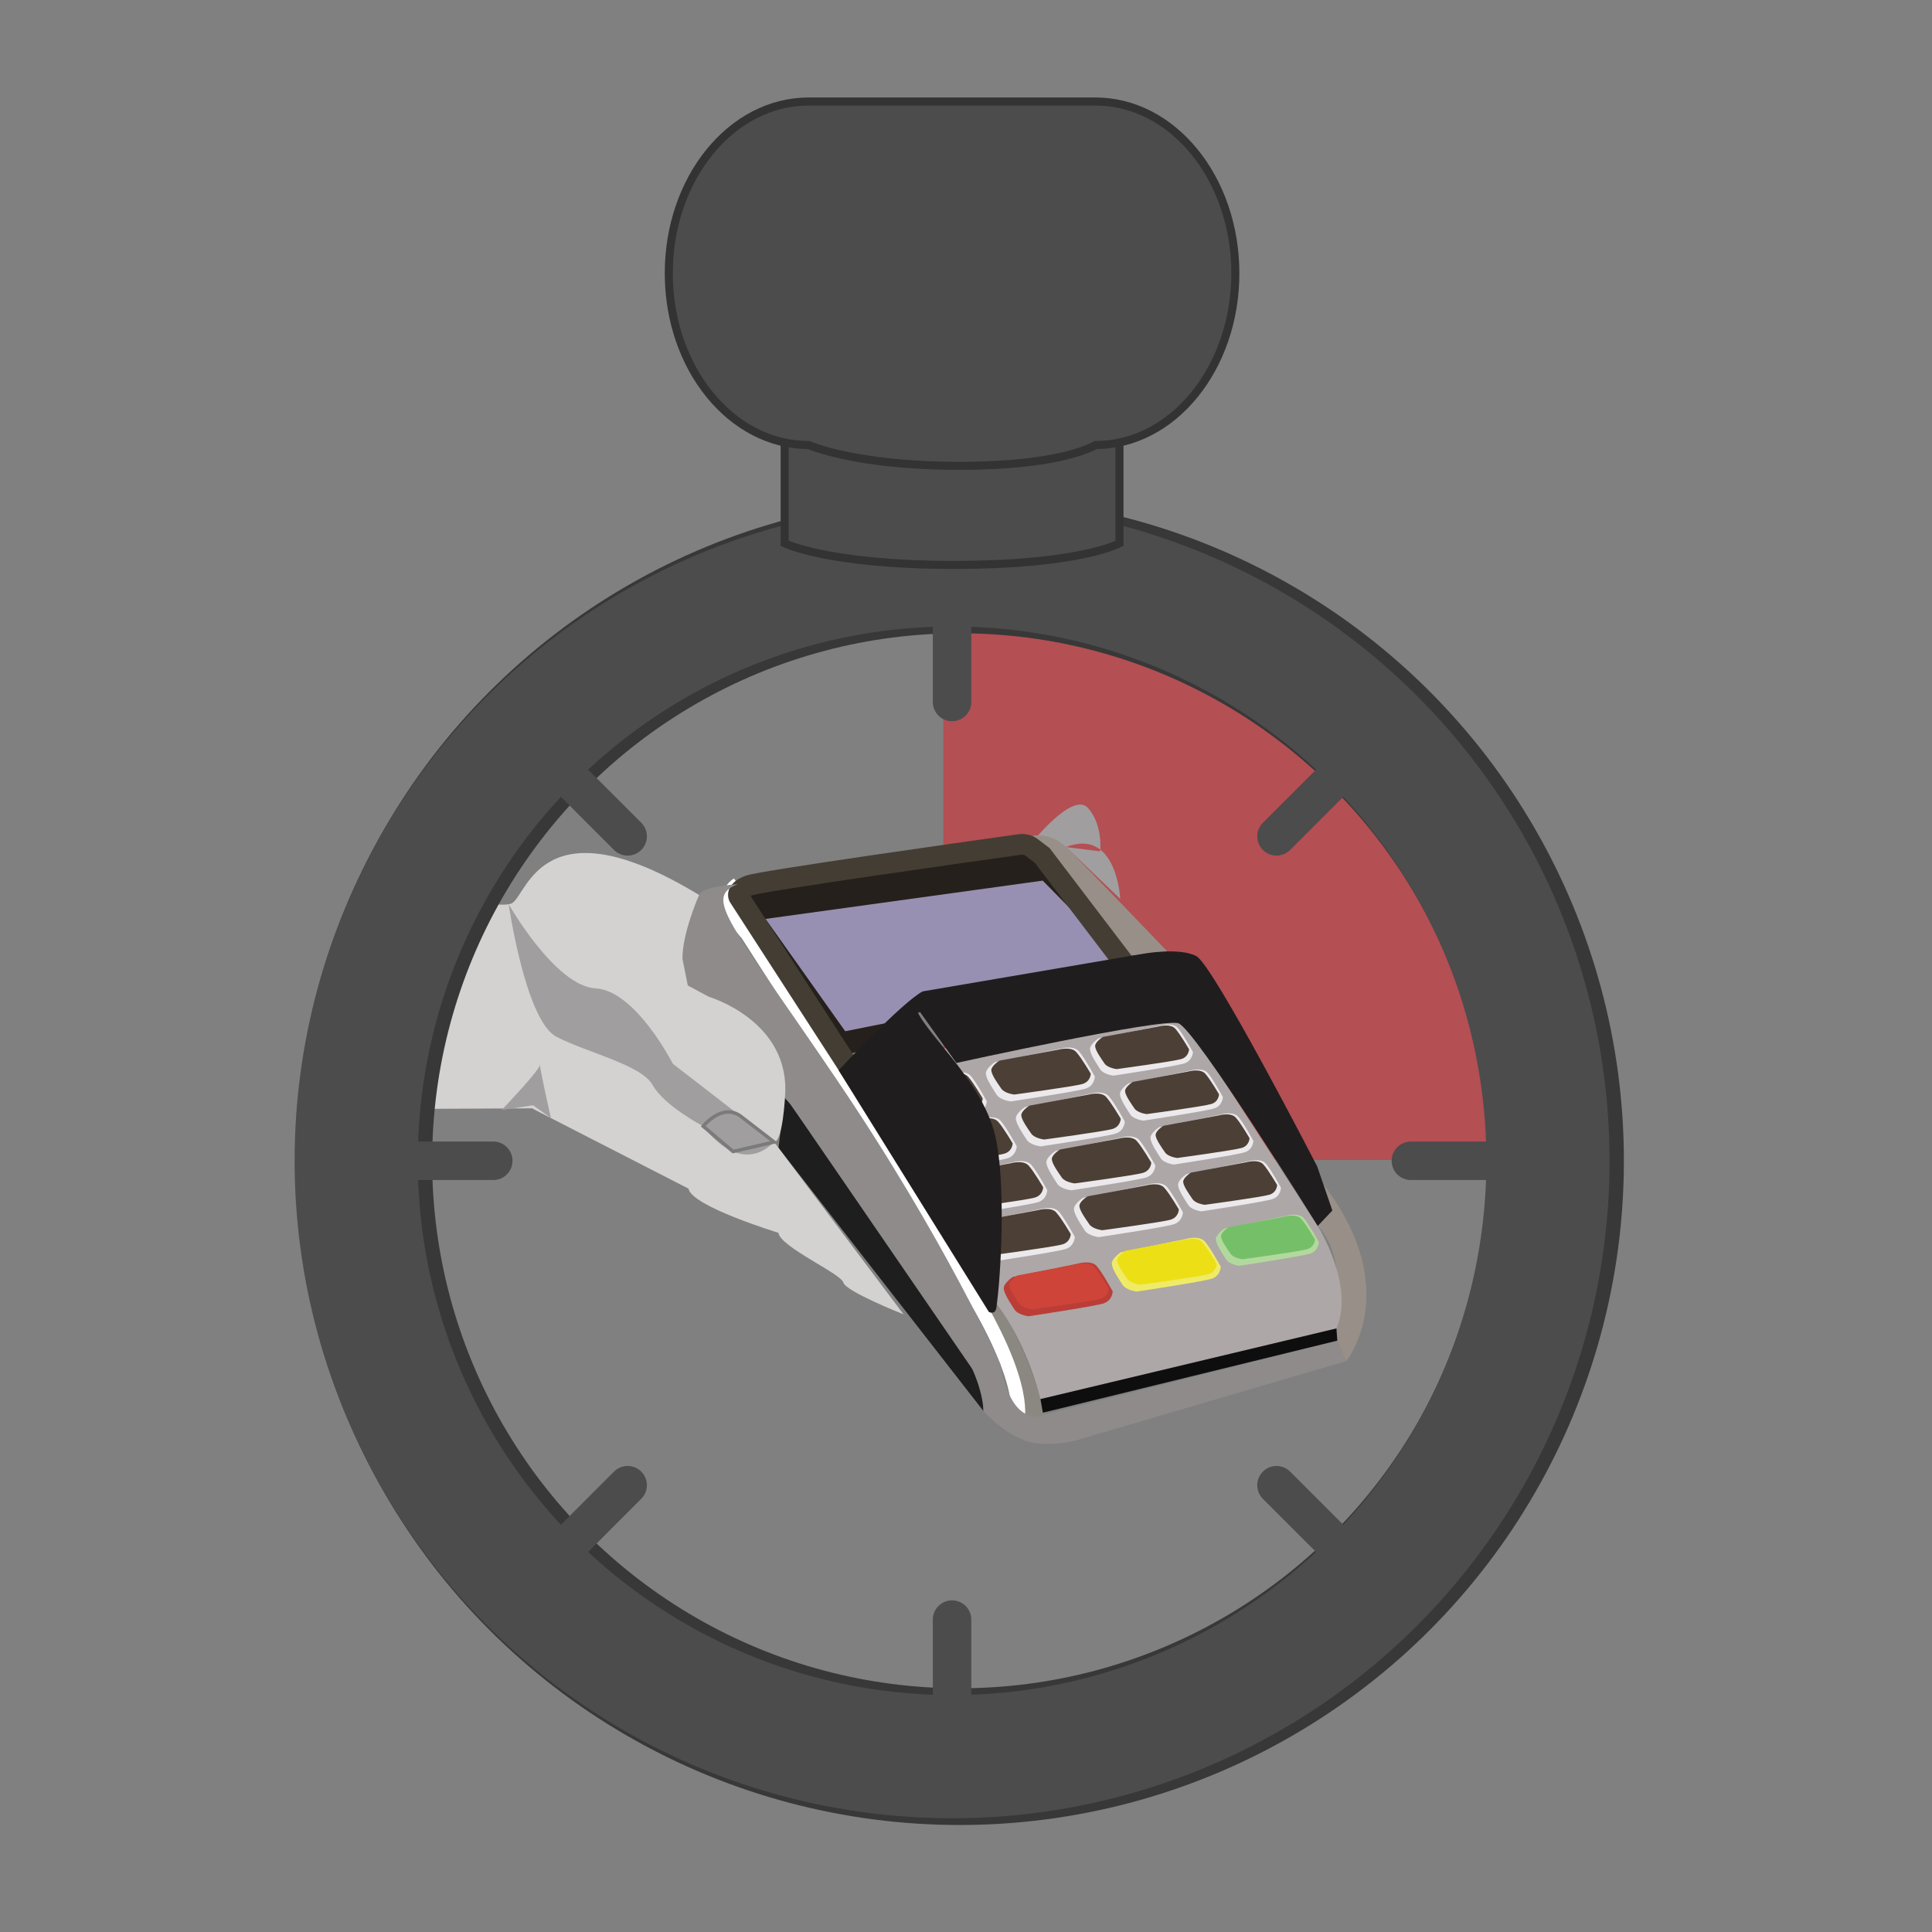 <?xml version="1.0" encoding="utf-8"?>
<!-- Generator: Adobe Illustrator 16.0.0, SVG Export Plug-In . SVG Version: 6.00 Build 0)  -->
<!DOCTYPE svg PUBLIC "-//W3C//DTD SVG 1.1//EN" "http://www.w3.org/Graphics/SVG/1.1/DTD/svg11.dtd">
<svg version="1.1" id="Layer_1" xmlns="http://www.w3.org/2000/svg" xmlns:xlink="http://www.w3.org/1999/xlink" x="0px" y="0px"
	 width="200px" height="200px" viewBox="0 0 200 200" enable-background="new 0 0 200 200" xml:space="preserve">
<rect x="0" y="0" width="200" height="200" fill="#808080" stroke="none"/>
<g>
	<path opacity="0.5" fill="#E81F29" d="M162.482,120.073H97.658V59.314c0,0,25.584-3.595,48.395,16.981
		C165.379,93.729,162.482,120.073,162.482,120.073z"/>
	<g>
		<path fill="#A09E9E" d="M113.887,88.128c0,0,0.332-2.653-1.238-4.466c-1.57-1.812-5.836,3.582-5.836,3.582l3.537,0.441
			c5.283-2.034,5.617,5.371,5.617,5.371l-5.617-5.371"/>
		<path fill="#26201C" d="M74.977,92.647l32.773-5.015l10.854,12.146c0,0-9.021,3.5-13.057,3.971
			c-4.035,0.47-9.627-1.688-15.03,4.697l-5.835,1.462L74.977,92.647z"/>
		<path fill="#9890B2" d="M79.248,95.127l28.694-3.965l8.445,8.599c0,0-7.67,2.456-11.119,2.743
			c-3.447,0.289-8.267-1.391-12.798,3.253l-4.974,0.996L79.248,95.127z"/>
		<path fill="none" stroke="#333333" stroke-width="0.713" stroke-miterlimit="10" d="M55.067,114.734c0,0,1.283-3.079,0.695-5.574
			c-0.586-2.495-0.6-5.439-0.6-5.439"/>
		<path fill="#8B8781" d="M101.307,134.783c0,0,4.934,8.948,4.041,13.526l3.453-0.468c0,0-3.039-9.906-5.535-12.728
			C100.773,132.293,101.307,134.783,101.307,134.783z"/>
		<path fill="#989088" d="M106.9,86.537c0,0,1.75-0.477,3.449,1.148c1.701,1.627,10.49,10.807,10.49,10.807l-4.258,0.521
			L106.9,86.537z"/>
		<path fill="none" stroke="#FFFFFF" stroke-width="1.426" stroke-miterlimit="10" d="M105.234,147.397
			c0,0,1.391-2.811-3.488-11.623c-4.879-8.812-24.4-39.09-24.4-39.09s-3.416-3.574-0.973-5.155"/>
		<path fill="#1E1E1E" d="M80.588,118.823l21.218,27.249c0,0,0.023-3.051-2.697-7.162c-2.721-4.111-17.846-25.396-17.846-25.396
			L80.588,118.823z"/>
		<path fill="none" stroke="#443D33" stroke-width="2.139" stroke-miterlimit="10" d="M88.526,111.456L76.479,92.835
			c0,0-0.371-0.62,1.043-1.163c1.234-0.472,22.573-3.485,28.029-4.25c0.805-0.113,1.271,0.327,1.271,0.327l1.072,0.814
			l10.041,13.186"/>
		<path fill="#989088" d="M136.41,126.91c0,0,1.561,1.402,1.971,4.597c0.408,3.194-0.033,6.014-0.033,6.014l-0.107,0.885
			l1.123,2.492c0,0,5.99-7.38-2.367-18.288"/>
		<path fill="#ADA7A7" d="M138.348,137.521l-30.639,7.312c0,0-0.521-2.346-1.805-5.181c-0.77-1.702-1.812-3.578-3.182-5.23
			c-3.878-4.683-10.958-21.215-10.958-21.215l-1.232-3.449l31.372-5.273l14.506,22.426
			C136.41,126.91,140.26,132.999,138.348,137.521z"/>
		<path fill="#BB3D37" d="M104.852,132.188l6.66-1.363c0,0,1.432-0.449,2.033,0.254c0.602,0.701,1.641,2.607,1.641,2.607
			s-0.018,0.939-0.941,1.242s-7.762,1.331-7.762,1.331s-1.098-0.124-1.469-0.706c-0.369-0.581-1.031-1.54-1.105-2.123
			C103.834,132.847,104.852,132.188,104.852,132.188z"/>
		<path fill="#CE4438" d="M105.324,132.034l6.068-1.129c0,0,1.305-0.376,1.855,0.232c0.555,0.607,1.516,2.254,1.516,2.254
			s-0.01,0.808-0.852,1.062c-0.838,0.254-7.072,1.094-7.072,1.094s-1.002-0.114-1.344-0.617c-0.342-0.505-0.951-1.331-1.023-1.834
			C104.402,132.593,105.324,132.034,105.324,132.034z"/>
		<path fill="#EFEB66" d="M116.039,129.633l6.66-1.363c0,0,1.432-0.448,2.033,0.254c0.602,0.701,1.641,2.609,1.641,2.609
			s-0.018,0.938-0.941,1.24c-0.922,0.304-7.76,1.331-7.76,1.331s-1.098-0.124-1.469-0.706c-0.369-0.582-1.031-1.539-1.105-2.122
			C115.021,130.291,116.039,129.633,116.039,129.633z"/>
		<path fill="#EDDF16" d="M116.512,129.479l6.068-1.129c0,0,1.305-0.376,1.855,0.231c0.553,0.608,1.516,2.255,1.516,2.255
			s-0.012,0.807-0.852,1.062s-7.07,1.094-7.07,1.094s-1.004-0.115-1.346-0.617c-0.34-0.504-0.951-1.331-1.023-1.834
			S116.512,129.479,116.512,129.479z"/>
		<path fill="#B2D99D" d="M126.764,127.173l6.293-1.298c0,0,1.354-0.425,1.92,0.239c0.566,0.667,1.549,2.476,1.549,2.476
			s-0.018,0.891-0.891,1.178c-0.871,0.288-7.332,1.268-7.332,1.268s-1.035-0.115-1.385-0.669c-0.35-0.553-0.975-1.461-1.043-2.015
			C125.805,127.798,126.764,127.173,126.764,127.173z"/>
		<path fill="#76BF69" d="M127.211,127.025l5.732-1.074c0,0,1.232-0.357,1.754,0.219c0.521,0.577,1.428,2.139,1.428,2.139
			s-0.01,0.766-0.803,1.008c-0.795,0.241-6.68,1.04-6.68,1.04s-0.947-0.106-1.27-0.583c-0.322-0.479-0.898-1.263-0.967-1.74
			C126.34,127.557,127.211,127.025,127.211,127.025z"/>
		<path fill="#ECE9EC" d="M100.931,126.55l6.661-1.363c0,0,1.434-0.447,2.033,0.254c0.602,0.702,1.643,2.61,1.643,2.61
			s-0.02,0.937-0.941,1.239c-0.924,0.304-7.762,1.332-7.762,1.332s-1.1-0.123-1.469-0.706c-0.37-0.582-1.032-1.54-1.106-2.123
			C99.915,127.209,100.931,126.55,100.931,126.55z"/>
		<path fill="#4C3F35" d="M101.404,126.396l6.068-1.128c0,0,1.305-0.376,1.857,0.231s1.516,2.255,1.516,2.255
			s-0.012,0.807-0.852,1.061c-0.842,0.255-7.072,1.094-7.072,1.094s-1.004-0.114-1.346-0.616c-0.342-0.504-0.951-1.332-1.023-1.834
			C100.481,126.954,101.404,126.396,101.404,126.396z"/>
		<path fill="#ECE9EC" d="M112.119,123.996l6.66-1.364c0,0,1.434-0.447,2.035,0.253c0.6,0.703,1.641,2.609,1.641,2.609
			s-0.02,0.938-0.941,1.241c-0.924,0.304-7.762,1.331-7.762,1.331s-1.1-0.123-1.471-0.705c-0.367-0.583-1.029-1.54-1.105-2.125
			C111.102,124.652,112.119,123.996,112.119,123.996z"/>
		<path fill="#4C3F35" d="M112.594,123.841l6.068-1.129c0,0,1.303-0.376,1.855,0.231s1.516,2.255,1.516,2.255
			s-0.012,0.807-0.852,1.062c-0.84,0.254-7.072,1.093-7.072,1.093s-1.004-0.113-1.344-0.617c-0.342-0.503-0.951-1.331-1.023-1.834
			C111.67,124.399,112.594,123.841,112.594,123.841z"/>
		<path fill="#ECE9EC" d="M122.846,121.535l6.293-1.299c0,0,1.352-0.425,1.918,0.24c0.568,0.666,1.549,2.475,1.549,2.475
			s-0.018,0.891-0.889,1.179c-0.873,0.289-7.332,1.267-7.332,1.267s-1.037-0.116-1.387-0.668c-0.348-0.553-0.973-1.461-1.045-2.015
			C121.885,122.159,122.846,121.535,122.846,121.535z"/>
		<path fill="#4C3F35" d="M123.293,121.388l5.73-1.073c0,0,1.232-0.358,1.754,0.219c0.521,0.575,1.43,2.138,1.43,2.138
			s-0.01,0.766-0.805,1.007c-0.793,0.242-6.68,1.042-6.68,1.042s-0.947-0.107-1.27-0.584c-0.322-0.479-0.898-1.263-0.965-1.74
			C122.42,121.918,123.293,121.388,123.293,121.388z"/>
		<path fill="#ECE9EC" d="M98.077,121.705l6.662-1.364c0,0,1.432-0.448,2.033,0.254c0.6,0.702,1.641,2.608,1.641,2.608
			s-0.018,0.938-0.941,1.24c-0.922,0.305-7.76,1.332-7.76,1.332s-1.1-0.123-1.47-0.706c-0.369-0.582-1.031-1.539-1.105-2.123
			C97.06,122.361,98.077,121.705,98.077,121.705z"/>
		<path fill="#4C3F35" d="M98.55,121.55l6.069-1.129c0,0,1.303-0.376,1.857,0.231c0.551,0.608,1.514,2.255,1.514,2.255
			s-0.01,0.807-0.852,1.061c-0.838,0.255-7.072,1.094-7.072,1.094s-1.004-0.113-1.345-0.617c-0.342-0.503-0.951-1.33-1.022-1.833
			C97.627,122.107,98.55,121.55,98.55,121.55z"/>
		<path fill="#ECE9EC" d="M109.264,119.148l6.662-1.363c0,0,1.434-0.448,2.033,0.254c0.602,0.701,1.641,2.608,1.641,2.608
			s-0.018,0.938-0.941,1.241c-0.922,0.303-7.76,1.331-7.76,1.331s-1.1-0.123-1.471-0.706c-0.369-0.581-1.031-1.539-1.105-2.123
			S109.264,119.148,109.264,119.148z"/>
		<path fill="#4C3F35" d="M109.738,118.994l6.068-1.129c0,0,1.305-0.375,1.857,0.232s1.514,2.254,1.514,2.254
			s-0.01,0.808-0.852,1.062c-0.84,0.255-7.07,1.093-7.07,1.093s-1.004-0.112-1.346-0.616s-0.949-1.331-1.021-1.834
			S109.738,118.994,109.738,118.994z"/>
		<path fill="#ECE9EC" d="M119.99,116.689l6.293-1.299c0,0,1.352-0.426,1.92,0.239c0.566,0.667,1.547,2.476,1.547,2.476
			s-0.018,0.891-0.889,1.177c-0.871,0.289-7.33,1.269-7.33,1.269s-1.037-0.116-1.387-0.67c-0.35-0.552-0.973-1.46-1.045-2.014
			C119.031,117.312,119.99,116.689,119.99,116.689z"/>
		<path fill="#4C3F35" d="M120.439,116.542l5.73-1.075c0,0,1.23-0.357,1.754,0.219c0.521,0.576,1.428,2.139,1.428,2.139
			s-0.01,0.766-0.803,1.007c-0.793,0.242-6.68,1.042-6.68,1.042s-0.947-0.106-1.27-0.585c-0.322-0.477-0.898-1.262-0.965-1.738
			C119.566,117.073,120.439,116.542,120.439,116.542z"/>
		<path fill="#ECE9EC" d="M94.917,117.161l6.662-1.365c0,0,1.432-0.446,2.033,0.254c0.6,0.703,1.641,2.61,1.641,2.61
			s-0.018,0.938-0.941,1.24c-0.922,0.305-7.76,1.332-7.76,1.332s-1.1-0.124-1.47-0.707c-0.369-0.581-1.031-1.539-1.106-2.123
			C93.9,117.818,94.917,117.161,94.917,117.161z"/>
		<path fill="#4C3F35" d="M95.39,117.006l6.069-1.128c0,0,1.303-0.377,1.855,0.231c0.555,0.607,1.516,2.255,1.516,2.255
			s-0.01,0.806-0.852,1.061c-0.84,0.255-7.072,1.093-7.072,1.093s-1.004-0.112-1.345-0.616s-0.95-1.332-1.022-1.834
			C94.467,117.564,95.39,117.006,95.39,117.006z"/>
		<path fill="#ECE9EC" d="M106.104,114.605l6.662-1.364c0,0,1.434-0.447,2.033,0.254c0.6,0.702,1.641,2.608,1.641,2.608
			s-0.018,0.938-0.939,1.241c-0.924,0.304-7.762,1.332-7.762,1.332s-1.1-0.123-1.471-0.706c-0.369-0.582-1.031-1.54-1.105-2.123
			C105.088,115.263,106.104,114.605,106.104,114.605z"/>
		<path fill="#4C3F35" d="M106.578,114.451l6.068-1.13c0,0,1.305-0.376,1.857,0.231c0.553,0.608,1.514,2.255,1.514,2.255
			s-0.01,0.807-0.85,1.062c-0.84,0.254-7.072,1.093-7.072,1.093s-1.004-0.112-1.346-0.616c-0.342-0.503-0.949-1.331-1.021-1.834
			C105.656,115.01,106.578,114.451,106.578,114.451z"/>
		<path fill="#ECE9EC" d="M116.832,112.146l6.291-1.299c0,0,1.352-0.426,1.92,0.24c0.566,0.666,1.549,2.474,1.549,2.474
			s-0.018,0.891-0.891,1.179c-0.871,0.289-7.33,1.268-7.33,1.268s-1.037-0.116-1.387-0.669c-0.35-0.552-0.973-1.46-1.043-2.014
			C115.869,112.769,116.832,112.146,116.832,112.146z"/>
		<path fill="#4C3F35" d="M117.277,111.997l5.732-1.073c0,0,1.23-0.357,1.754,0.219c0.521,0.575,1.428,2.139,1.428,2.139
			s-0.01,0.765-0.803,1.007s-6.68,1.042-6.68,1.042s-0.947-0.108-1.27-0.585c-0.322-0.479-0.898-1.263-0.965-1.74
			C116.406,112.529,117.277,111.997,117.277,111.997z"/>
		<path fill="#ECE9EC" d="M91.815,112.504l6.66-1.363c0,0,1.433-0.449,2.034,0.253c0.6,0.702,1.641,2.608,1.641,2.608
			s-0.018,0.938-0.941,1.241c-0.923,0.304-7.761,1.331-7.761,1.331s-1.099-0.123-1.469-0.705c-0.369-0.583-1.031-1.54-1.106-2.124
			C90.799,113.162,91.815,112.504,91.815,112.504z"/>
		<path fill="#4C3F35" d="M92.288,112.35l6.069-1.13c0,0,1.303-0.376,1.856,0.231c0.553,0.608,1.515,2.255,1.515,2.255
			s-0.012,0.808-0.851,1.062c-0.841,0.255-7.072,1.093-7.072,1.093s-1.004-0.112-1.345-0.617c-0.341-0.502-0.951-1.33-1.023-1.833
			S92.288,112.35,92.288,112.35z"/>
		<path fill="#ECE9EC" d="M103.004,109.948l6.66-1.364c0,0,1.432-0.448,2.033,0.254c0.6,0.702,1.641,2.608,1.641,2.608
			s-0.018,0.938-0.939,1.241c-0.924,0.305-7.764,1.332-7.764,1.332s-1.098-0.124-1.469-0.706c-0.369-0.582-1.031-1.54-1.105-2.124
			C101.986,110.606,103.004,109.948,103.004,109.948z"/>
		<path fill="#4C3F35" d="M103.477,109.793l6.068-1.129c0,0,1.303-0.375,1.857,0.232c0.551,0.607,1.514,2.254,1.514,2.254
			s-0.012,0.808-0.852,1.062c-0.84,0.255-7.072,1.094-7.072,1.094s-1.002-0.113-1.344-0.616c-0.342-0.505-0.951-1.331-1.023-1.835
			C102.553,110.352,103.477,109.793,103.477,109.793z"/>
		<path fill="#ECE9EC" d="M113.729,107.488l6.293-1.299c0,0,1.352-0.425,1.92,0.24c0.566,0.666,1.549,2.475,1.549,2.475
			s-0.018,0.892-0.891,1.179s-7.332,1.267-7.332,1.267s-1.035-0.116-1.385-0.669c-0.35-0.552-0.975-1.46-1.045-2.014
			C112.77,108.112,113.729,107.488,113.729,107.488z"/>
		<path fill="#4C3F35" d="M114.176,107.341l5.732-1.075c0,0,1.232-0.356,1.754,0.22c0.52,0.576,1.428,2.138,1.428,2.138
			s-0.01,0.766-0.803,1.008s-6.68,1.041-6.68,1.041s-0.947-0.106-1.271-0.585c-0.32-0.476-0.896-1.261-0.963-1.738
			C113.305,107.872,114.176,107.341,114.176,107.341z"/>
		<path fill="#201D1E" d="M99,110.038c0,0,21.269-4.68,22.992-4.105c1.725,0.574,14.418,20.978,14.418,20.978l1.516-1.598
			l-1.568-4.562c0,0-10.738-20.832-12.508-21.771s-5.539-0.242-5.539-0.242l-22.792,3.889c-2.112,1.097-8.706,8.167-8.706,8.167
			l15.557,25.021c0,0,0.66,0.338,0.773-0.441c0.477-3.255,1.018-12.933-0.115-17.789c-1.404-6.021-7.842-11.044-8.287-13.524
			L99,110.038z"/>
		<path fill="#8F8B8B" d="M138.438,138.78l-29.906,7.532c0,0-3.666,2.234-4.957-5.05c0,0-5.672-12.831-16.895-29.409
			C75.458,95.276,72.781,92.967,76.374,91.529c0,0-3.624,0.197-4.002,1.117c-0.377,0.919-3.193,7.595-3.193,7.595l12.662,14.084
			l18.836,27.433c0,0,1.187,2.435,1.13,4.314c0,0,1.969,2.221,4.291,3.049c2.32,0.829,5.393-0.045,5.393-0.045l27.873-8.179
			L138.438,138.78z"/>
		<polygon fill="#0F0E0E" points="107.709,144.833 138.348,137.521 138.438,138.78 107.959,146.241 		"/>
		<path fill="#D3D2D1" d="M37.774,90.664c0,0,13.707,3.865,15.277,2.805c1.569-1.062,3.291-10.546,19.32-0.822
			c0,0-1.744,3.913-1.723,6.609l0.554,2.764l2.188,1.171c0,0,8.489,2.497,7.873,10.323c0,0-0.221,4.642-1.127,4.709l13.4,17.836
			c0,0-5.991-2.363-6.234-3.292s-6.545-3.69-6.722-5.149c0,0-8.999-2.739-9.308-4.573l-16.207-8.31l-19.409,0.093L37.774,90.664z"/>
		<path fill="#A09E9E" d="M80.137,118.223c-3.69,3.67-7.34-1.635-7.34-1.635s-4.046-2.122-5.219-4.243
			c-1.172-2.122-6.765-3.359-9.971-5.016c-3.205-1.658-4.951-13.725-4.951-13.725s4.826,8.479,8.99,8.71
			c4.162,0.229,8.006,7.808,8.006,7.808l6.592,5.096L80.137,118.223z"/>
		<path fill="#A09E9E" d="M51.933,114.906c0,0,4.187-4.366,3.97-4.745c-0.218-0.379,1.126,5.579,1.126,5.579l-1.841-1.322
			L51.933,114.906z"/>
		<path fill="none" stroke="#7B7B7B" stroke-width="0.356" stroke-miterlimit="10" d="M72.797,116.588c0,0,1.998-2.492,3.929-1
			c1.932,1.492,3.411,2.635,3.411,2.635l-4.253,0.979L72.797,116.588z"/>
	</g>
	
		<circle fill="none" stroke="#383838" stroke-width="14.153" stroke-linecap="round" stroke-linejoin="round" stroke-miterlimit="10" cx="99.344" cy="120.164" r="61.684"/>
	
		<circle fill="none" stroke="#4C4C4D" stroke-width="12.751" stroke-linecap="round" stroke-linejoin="round" stroke-miterlimit="10" cx="98.559" cy="120.164" r="61.685"/>
	
		<line fill="none" stroke="#4C4C4D" stroke-width="3.985" stroke-linecap="round" stroke-linejoin="round" stroke-miterlimit="10" x1="98.557" y1="58.479" x2="98.557" y2="72.668"/>
	
		<line fill="none" stroke="#4C4C4D" stroke-width="3.985" stroke-linecap="round" stroke-linejoin="round" stroke-miterlimit="10" x1="143.76" y1="74.962" x2="132.143" y2="86.579"/>
	
		<line fill="none" stroke="#4C4C4D" stroke-width="3.985" stroke-linecap="round" stroke-linejoin="round" stroke-miterlimit="10" x1="162.482" y1="120.164" x2="146.053" y2="120.164"/>
	
		<line fill="none" stroke="#4C4C4D" stroke-width="3.985" stroke-linecap="round" stroke-linejoin="round" stroke-miterlimit="10" x1="143.76" y1="165.365" x2="132.143" y2="153.748"/>
	
		<line fill="none" stroke="#4C4C4D" stroke-width="3.985" stroke-linecap="round" stroke-linejoin="round" stroke-miterlimit="10" x1="98.559" y1="184.089" x2="98.557" y2="167.661"/>
	
		<line fill="none" stroke="#4C4C4D" stroke-width="3.985" stroke-linecap="round" stroke-linejoin="round" stroke-miterlimit="10" x1="53.358" y1="165.366" x2="64.973" y2="153.748"/>
	
		<line fill="none" stroke="#4C4C4D" stroke-width="3.985" stroke-linecap="round" stroke-linejoin="round" stroke-miterlimit="10" x1="34.634" y1="120.166" x2="51.063" y2="120.164"/>
	
		<line fill="none" stroke="#4C4C4D" stroke-width="3.985" stroke-linecap="round" stroke-linejoin="round" stroke-miterlimit="10" x1="53.356" y1="74.964" x2="64.974" y2="86.579"/>
	<path fill="#4C4C4D" stroke="#333333" stroke-width="0.833" stroke-miterlimit="10" d="M115.889,56.24
		c0,0-4.002,2.238-17.113,2.238c-13.11,0-17.549-2.238-17.549-2.238V39.655h34.662V56.24z"/>
	<path fill="#4C4C4D" stroke="#333333" stroke-width="0.833" stroke-miterlimit="10" d="M127.883,28.289
		c0,9.819-6.48,17.779-14.475,17.779c0,0-3.277,2.156-14.088,2.156c-10.812,0-15.612-2.156-15.612-2.156
		c-7.996,0-14.476-7.96-14.476-17.779l0,0c0-9.82,6.479-17.78,14.476-17.78h29.701C121.402,10.509,127.883,18.469,127.883,28.289
		L127.883,28.289z"/>
</g>
</svg>
